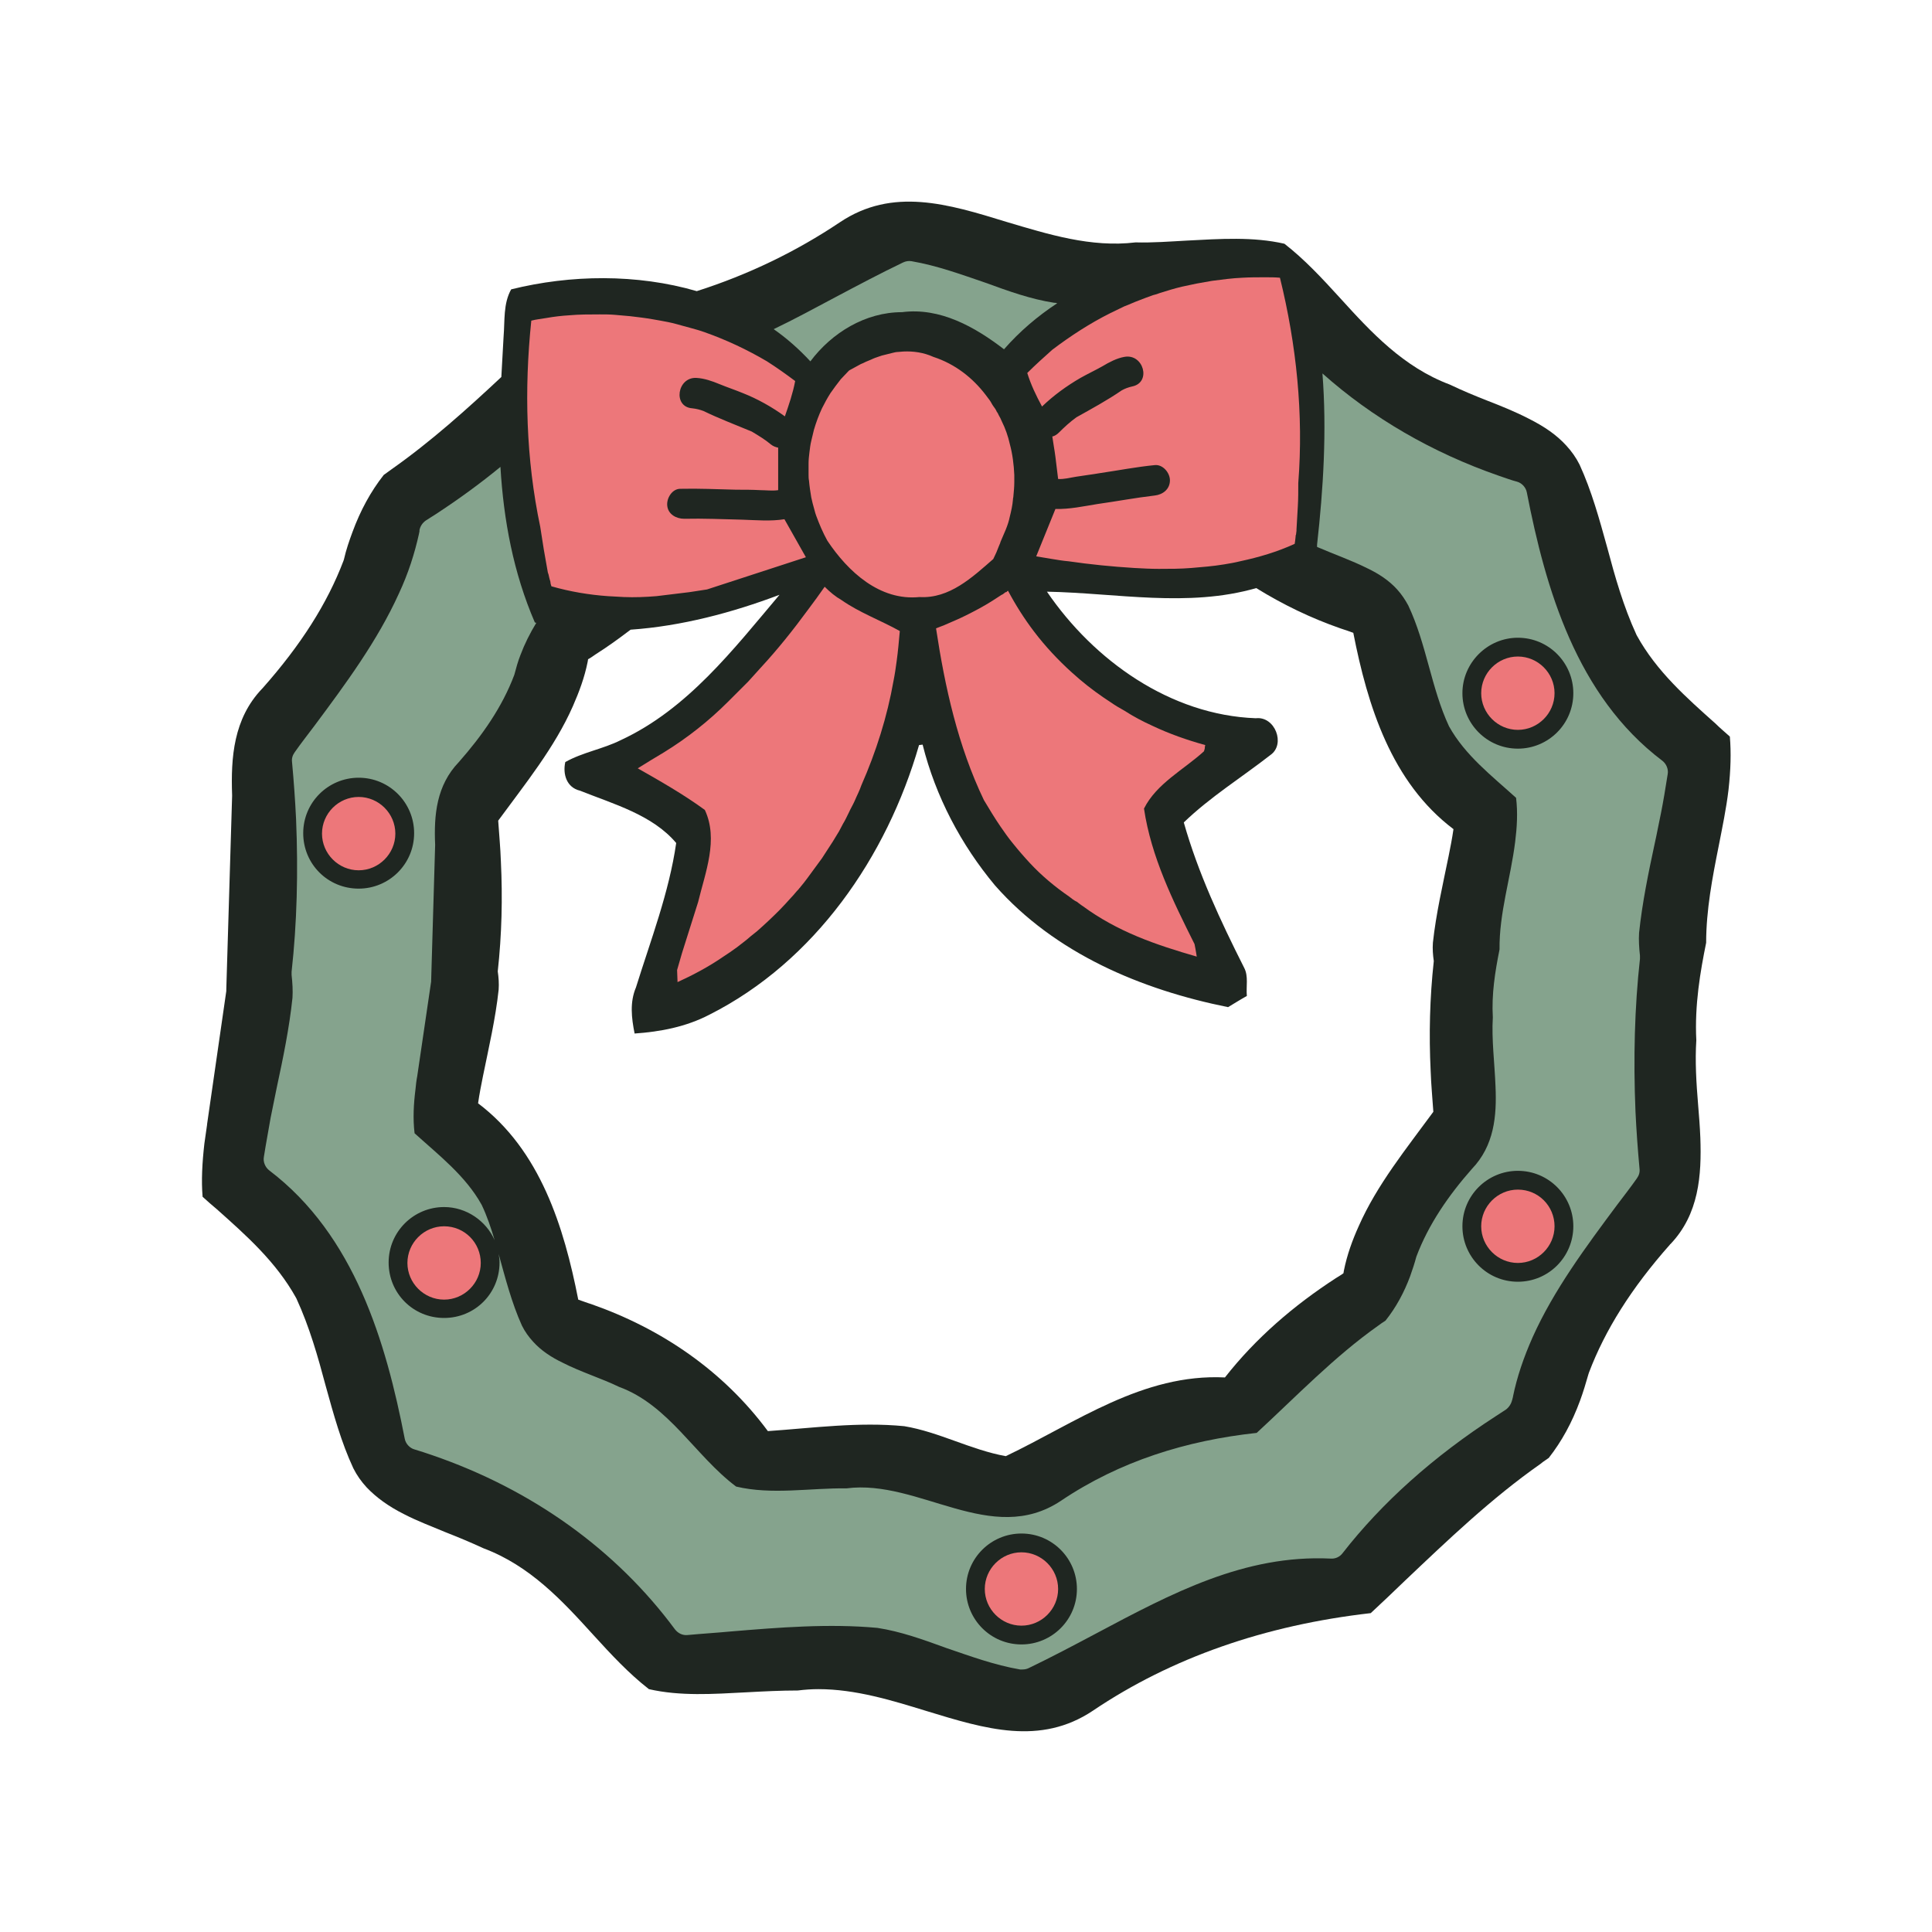 <?xml version="1.0" encoding="utf-8"?>
<!-- Generator: Adobe Illustrator 18.0.0, SVG Export Plug-In . SVG Version: 6.00 Build 0)  -->
<!DOCTYPE svg PUBLIC "-//W3C//DTD SVG 1.1//EN" "http://www.w3.org/Graphics/SVG/1.1/DTD/svg11.dtd">
<svg version="1.1" id="Layer_1" xmlns="http://www.w3.org/2000/svg" xmlns:xlink="http://www.w3.org/1999/xlink" x="0px" y="0px"
	 viewBox="0 0 432 432" enable-background="new 0 0 432 432" xml:space="preserve">
<g>
	<path fill="#1F2621" d="M386.8,164.7c-1.1-1-2.2-1.9-3.2-2.9c-6.5-5.8-13.2-11.7-17.6-19.7c0-0.1-0.1-0.1-0.1-0.2
		c-2.9-6.3-4.8-13-6.5-19.4c-1.8-6.5-3.5-12.7-6.2-18.6c-0.8-1.6-1.8-3-3-4.3c-2.1-2.3-4.8-4.2-8.4-6c-2.9-1.5-6.1-2.8-9.2-4
		c-2.8-1.1-5.7-2.3-8.4-3.6c-10.4-3.9-17.6-11.7-24.5-19.3c-4.1-4.5-8-8.7-12.5-12.2c-7-1.6-14.3-1.1-21.9-0.7
		c-3.7,0.2-7.5,0.5-11.4,0.4c-9.9,1.2-19.5-1.8-28.9-4.6c-13-4-25.4-7.8-37.2,0.1c-9.7,6.5-20.4,11.7-32,15.4
		c-13.4-3.9-28.2-3.7-41.5-0.4c-1.8,3.2-1.4,7-1.7,10.6c-0.2,3-0.3,6-0.5,9c-7.7,7.2-15.7,14.4-24.5,20.6l-1.8,1.3
		c-2.9,3.7-5.2,7.9-7,12.8c-0.7,1.9-1.4,3.9-1.9,6.1c0,0.1-0.1,0.2-0.1,0.3c-3.6,9.5-9.5,18.8-18.1,28.5l-0.1,0.1
		c-6.4,6.7-7,15.4-6.7,23.8v0.2l-1.3,43.2c0,0.1,0,0.2,0,0.4l-4.3,29.8c0,0,0,0,0,0.1c-0.2,1.5-0.4,2.9-0.6,4.2
		c-0.5,4.4-0.7,8.3-0.4,11.9c1,0.9,2.1,1.9,3.2,2.8c6.5,5.8,13.2,11.7,17.7,19.8c0,0.1,0.1,0.1,0.1,0.2c2.9,6.3,4.8,13,6.5,19.4
		c1.8,6.5,3.5,12.7,6.2,18.5c0.8,1.6,1.8,3,3,4.3c2.1,2.2,4.8,4.2,8.4,6c2.9,1.5,6.1,2.7,9.2,4c2.8,1.1,5.7,2.3,8.5,3.6
		c10.4,3.9,17.6,11.7,24.5,19.3c4.1,4.5,8,8.7,12.5,12.2c7,1.6,14.3,1.1,21.9,0.7c3.7-0.2,7.6-0.4,11.4-0.4c1.6-0.2,3.1-0.3,4.6-0.3
		c8.3,0,16.4,2.5,24.2,4.9c13.1,4,25.4,7.8,37.2-0.1c17.5-11.8,38.4-19.1,62.1-21.8c2.6-2.4,5.2-4.9,7.7-7.3
		c9.5-9,19.3-18.4,30.3-26.1l0.5-0.4c0.4-0.3,0.9-0.6,1.3-0.9c2.9-3.7,5.2-7.9,7-12.8c0.7-1.9,1.3-3.9,1.9-6c0-0.1,0.1-0.2,0.1-0.3
		c3.6-9.5,9.5-18.9,18.1-28.6c0,0,0-0.1,0.1-0.1c6.4-6.7,7-15.4,6.7-23.8c-0.1-2.5-0.3-5-0.5-7.4c-0.4-4.8-0.7-9.7-0.4-14.4
		c-0.4-7.9,0.9-15.4,2.2-21.8c0-7.3,1.4-14.6,2.8-21.6c0.8-4.1,1.7-8.4,2.2-12.6C387,172.1,387.1,168.3,386.8,164.7z M299.7,140.5
		c1,0.3,2,0.7,2.9,1c3.2,16.3,8.5,33.4,22.4,43.9c-0.3,2.1-0.7,4.1-1.1,6.1c-1.3,6.4-2.8,12.8-3.5,19.3c-0.1,1.4,0,2.7,0.2,4.1
		c-0.9,8.2-1.1,16.4-0.7,24.6c0.1,3,0.4,6.1,0.6,9.1c-6,8.2-12.6,16.3-16.7,25.6c-1.4,3.1-2.6,6.4-3.3,9.9c0,0.2-0.1,0.4-0.1,0.6
		c-0.5,0.4-1.1,0.7-1.7,1.1c-9.4,6.1-17.9,13.4-24.8,22.2c-18.4-0.9-33.3,10.1-49,17.6c-7.8-1.4-14.9-5.4-22.7-6.7
		c-10.2-1-20.4,0.4-30.5,1.1c-10-13.5-23.8-22.9-39.5-28.4c-1-0.3-2-0.7-2.9-1c-3.2-16.3-8.5-33.4-22.4-43.9
		c0.3-2.1,0.7-4.1,1.1-6.1c1.3-6.4,2.8-12.8,3.5-19.3c0.1-1.4,0-2.7-0.2-4.1c0.9-8.2,1.1-16.4,0.7-24.6c-0.1-3-0.4-6.1-0.6-9.1
		c6-8.2,12.6-16.3,16.7-25.6c1.4-3.2,2.6-6.4,3.3-9.9c0-0.2,0.1-0.4,0.1-0.6c0.6-0.3,1.1-0.7,1.7-1.1c2.7-1.7,5.3-3.6,7.8-5.5
		c11.4-0.8,22.7-3.8,33.3-7.8c-10.3,12.2-20.6,25.6-35.5,32.5c-4,2-8.5,2.7-12.4,4.9c-0.6,2.7,0.3,5.7,3.3,6.4
		c7.5,3,16.2,5.4,21.5,11.7c-1.6,11.1-5.7,21.7-9,32.3c-1.4,3.3-1,6.8-0.3,10.3c5.8-0.4,11.5-1.5,16.7-4.2
		c23.6-11.9,39.7-35.3,46.9-60.3l0.8-0.1c2.9,11.6,8.6,22.4,16.2,31.5c13.4,15.2,32.7,23.3,52.1,27.2c1-0.6,3.1-1.9,4.2-2.5
		c-0.2-2.1,0.4-4.4-0.6-6.3c-5.3-10.5-10.3-21.2-13.5-32.5c5.9-5.7,13-10.1,19.4-15.1c3.4-2.4,1-8.7-3.3-8.2
		c-19.1-0.7-36.2-12.9-46.7-28.3c15.6,0.3,31.5,3.6,46.8-0.8C286.9,135.2,293.1,138.2,299.7,140.5z"/>
	<path fill="#85A38D" d="M173,73.6c4.6-2.2,9.2-4.7,13.9-7.2c4.9-2.6,10-5.3,15-7.7c0.6-0.3,1.3-0.4,1.9-0.3c5.8,1,11.2,3,16.5,4.8
		c5.2,1.9,10.2,3.7,15.4,4.5c0.2,0,0.4,0,0.7,0.1c-4.4,2.9-8.4,6.3-11.9,10.3c-6.5-5-14.3-9.4-22.8-8.3c-8.2,0-15.7,4.6-20.5,11
		C178.7,78.1,176,75.7,173,73.6z M295.7,83.5c11.1,9.9,24.5,17.7,39.5,22.9c1.5,0.5,2.8,1,4,1.3c1.1,0.3,2,1.3,2.2,2.4
		c4.2,21.5,11.1,45.5,30.3,60c0.9,0.7,1.4,1.9,1.2,3c-0.5,3.2-1,6.2-1.5,8.7c-0.5,2.3-0.9,4.6-1.4,6.8c-1.4,6.5-2.8,13.3-3.5,20
		c-0.1,1.6,0,3.3,0.2,5.1c0,0.2,0,0.5,0,0.7c-1.2,10.8-1.5,22.3-1,34.2c0.2,4.1,0.5,8.4,0.9,12.7c0.1,0.8-0.1,1.5-0.6,2.2
		c-1.4,2-2.9,3.9-4.4,5.9c-7,9.4-14.2,19.1-18.9,29.6c0,0,0,0,0,0c-2,4.5-3.5,8.9-4.4,13.3c0,0,0,0,0,0.1c-0.1,0.2-0.1,0.5-0.2,0.7
		c-0.2,0.8-0.7,1.6-1.4,2.1c-0.8,0.5-1.5,1-2.3,1.5c-13.9,9-25.4,19.3-34.2,30.6c-0.6,0.8-1.6,1.3-2.7,1.2
		c-19.2-0.9-35.4,7.7-52.5,16.8c-4.9,2.6-10,5.3-15,7.7c-0.4,0.2-0.9,0.3-1.4,0.3c-0.2,0-0.4,0-0.5,0c-5.8-1-11.2-3-16.5-4.8
		c-5.2-1.9-10.2-3.7-15.4-4.5c-10.8-1-22-0.1-32.8,0.8c-3.2,0.3-6.5,0.5-9.7,0.8c-1.1,0.1-2.1-0.4-2.8-1.3
		c-13.1-17.7-31.8-31.2-54.2-38.9c-1.4-0.5-2.7-0.9-4-1.3c-1.1-0.3-2-1.3-2.2-2.4c-4.2-21.6-11.2-45.5-30.3-60
		c-0.9-0.7-1.4-1.9-1.2-3c0.5-3.2,1.1-6.3,1.5-8.7c0.5-2.3,0.9-4.6,1.4-6.9c1.4-6.5,2.8-13.3,3.5-20c0.1-1.6,0-3.3-0.2-5.1
		c0-0.2,0-0.5,0-0.7c1.2-10.8,1.5-22.3,1-34.2c-0.2-4.1-0.5-8.4-0.9-12.7c-0.1-0.8,0.1-1.5,0.6-2.2c1.4-2,2.9-3.9,4.4-5.9
		c7-9.4,14.1-19,18.9-29.6c2.1-4.5,3.5-8.9,4.5-13.4c0,0,0-0.1,0-0.1c0.1-0.2,0.1-0.5,0.1-0.7c0.2-0.9,0.7-1.6,1.4-2.1
		c0.9-0.6,1.6-1,2.2-1.4c5.2-3.4,10-6.9,14.5-10.6c0.7,11.9,2.9,23.7,7.7,34.8c0.1,0,0.2,0,0.3,0.1c-1.4,2.3-2.6,4.7-3.5,7.1
		c-0.6,1.5-1,3-1.4,4.5c-2.7,7.2-7.2,13.6-12.4,19.5c-5,5.2-5.6,11.8-5.3,18.5l-0.9,30.6l-3.1,21.1c-0.2,1-0.3,2-0.4,3
		c-0.4,3.2-0.6,6.5-0.2,9.8c5.4,4.9,11.4,9.5,15,16c1.2,2.5,2.1,5.2,2.9,7.9c-1.9-4.3-6.3-7.4-11.3-7.4c-6.8,0-12.4,5.5-12.4,12.4
		s5.5,12.4,12.4,12.4s12.4-5.5,12.4-12.4c0-0.7-0.1-1.3-0.2-1.9c1.5,5.4,2.9,10.9,5.2,16c0.7,1.4,1.5,2.5,2.5,3.6
		c1.8,2,4.1,3.5,6.6,4.7c4.1,2.1,8.7,3.5,12.6,5.4c11.2,4.1,17,15.4,26.2,22.3c8,1.9,16.5,0.3,24.7,0.4c16.2-2.1,32.4,13.1,47.9,2.8
		c13.2-8.9,28.1-13.5,43.8-15.2c8.9-8.2,17.3-17,27.2-24c0.5-0.4,1-0.7,1.6-1.1c2.4-3,4.2-6.4,5.5-9.9c0.5-1.4,1-2.9,1.4-4.4
		c2.7-7.2,7.2-13.7,12.4-19.6c5-5.2,5.6-11.8,5.3-18.5c-0.2-5.2-0.9-10.5-0.6-15.4c-0.3-5.2,0.5-10.2,1.5-15.2
		c-0.1-8.1,2.5-16,3.5-24.1c0.4-3.2,0.6-6.5,0.2-9.8c-5.4-4.9-11.4-9.5-15-16c-4-8.6-5-18.3-9.1-27c-0.7-1.3-1.5-2.5-2.5-3.6
		c-1.8-2-4.1-3.5-6.6-4.7c-3.6-1.8-7.6-3.2-11.3-4.8c0-0.2,0-0.3,0-0.5C295.9,109.3,296.7,96.3,295.7,83.5z M80.2,198.7
		c6.8,0,12.4-5.5,12.4-12.4c0-6.8-5.5-12.4-12.4-12.4c-6.8,0-12.4,5.5-12.4,12.4C67.8,193.2,73.3,198.7,80.2,198.7z M240.8,355.3
		c0-6.8-5.5-12.4-12.4-12.4c-6.8,0-12.4,5.5-12.4,12.4c0,6.8,5.5,12.4,12.4,12.4C235.2,367.7,240.8,362.2,240.8,355.3z M351.8,274.2
		c0-6.8-5.5-12.4-12.4-12.4c-6.8,0-12.4,5.5-12.4,12.4c0,6.8,5.5,12.4,12.4,12.4C346.3,286.6,351.8,281,351.8,274.2z M327,155
		c0,6.8,5.5,12.4,12.4,12.4c6.8,0,12.4-5.5,12.4-12.4c0-6.8-5.5-12.4-12.4-12.4C332.6,142.6,327,148.2,327,155z"/>
	<path fill="#ED777A" d="M257.7,162.3c3.8,1.8,7.8,3.2,11.8,4.3c0,0.1-0.1,0.3-0.1,0.5c0,0.1,0,0.1,0,0.2c0,0.1-0.1,0.3-0.1,0.4
		c0,0.1-0.1,0.2-0.1,0.3c-4.5,4.1-10.6,7.2-13.4,12.8c1.6,10.8,6.5,20.7,11.3,30.3c0.1,0.5,0.3,1.5,0.4,2.2c0,0.2,0.1,0.5,0.1,0.6
		c-4.5-1.3-9-2.7-13.3-4.5c-4.3-1.8-8.4-4-12.2-6.8c-0.1-0.1-0.2-0.1-0.3-0.2c-0.1-0.1-0.3-0.2-0.4-0.3c-0.1-0.1-0.3-0.2-0.4-0.3
		c-0.1-0.1-0.2-0.2-0.3-0.2c-0.6-0.3-1.1-0.7-1.6-1.1c-3.2-2.2-6.2-4.7-8.8-7.5c-1.3-1.4-2.6-2.9-3.8-4.4c-1-1.2-1.9-2.5-2.8-3.8
		c-1.3-1.9-2.5-3.9-3.7-5.9c-5.8-12.1-8.7-25.2-10.7-38.4c0.6-0.2,1.2-0.5,1.8-0.7c1.6-0.7,3.3-1.4,4.9-2.2c2-1,3.9-2,5.8-3.2
		c0.6-0.4,1.1-0.7,1.7-1.1c0.2-0.1,0.4-0.3,0.7-0.4c0.1-0.1,0.3-0.2,0.4-0.3c0.1-0.1,0.2-0.2,0.4-0.2c0.1-0.1,0.2-0.1,0.2-0.2
		c0.1,0,0.1-0.1,0.2-0.1c1.7,3.2,3.6,6.2,5.8,9.1c2.5,3.3,5.4,6.4,8.5,9.2c2.2,2,4.6,3.9,7.1,5.6c0.5,0.3,1,0.7,1.5,1
		c1,0.7,2,1.3,3.1,1.9C253.4,160.2,255.5,161.3,257.7,162.3z M184.4,131.2c-1.2,1.7-2.4,3.4-3.7,5.1c-3.3,4.5-6.8,8.9-10.6,13
		c-0.9,1-1.9,2.1-2.8,3.1c-0.5,0.5-1,1-1.5,1.5c-1,1-2,2-3,3c-4.3,4.3-9.1,8.1-14.3,11.3c-2,1.2-4,2.4-5.9,3.6
		c5.1,2.9,10.2,5.8,15,9.3c3.1,6.6,0.1,14-1.5,20.6c-0.4,1.3-0.8,2.5-1.2,3.8c-0.4,1.3-0.8,2.5-1.2,3.8c-0.4,1.3-0.8,2.5-1.2,3.8
		c-0.4,1.3-0.7,2.5-1.1,3.8c0,0.7,0.1,2,0.1,2.7c3.5-1.6,6.9-3.4,10.1-5.6c1.1-0.7,2.1-1.4,3.2-2.2c1-0.8,2-1.5,3-2.4
		c0.5-0.4,1-0.8,1.5-1.2c1.7-1.5,3.3-3,4.9-4.6c0.9-0.9,1.8-1.9,2.7-2.9c0.6-0.6,1.1-1.3,1.7-1.9c0.1-0.2,0.3-0.3,0.4-0.5
		c0.5-0.6,1-1.2,1.5-1.9c1.1-1.5,2.2-3,3.3-4.5c0.8-1.2,1.6-2.5,2.4-3.7c0.5-0.8,0.9-1.5,1.4-2.3c0.3-0.6,0.6-1.1,0.9-1.7
		c0.5-0.8,0.9-1.7,1.3-2.5c0.4-0.9,0.9-1.7,1.3-2.6c0.5-1.2,1.1-2.3,1.5-3.5c3.3-7.5,5.8-15.4,7.2-23.4c0.3-1.5,0.5-2.9,0.7-4.4
		c0.3-2.2,0.5-4.4,0.7-6.7c-4.3-2.4-9-4.1-13-6.9C186.8,133.4,185.6,132.4,184.4,131.2z M222.8,123.5c0.1-0.3,0.3-0.7,0.4-1
		c0.1-0.2,0.1-0.3,0.2-0.5c0.1-0.3,0.3-0.6,0.3-0.8c0.2-0.5,0.4-0.9,0.6-1.4c0.2-0.5,0.4-0.9,0.6-1.4c0.4-1,0.7-1.9,0.9-2.9
		c0.3-1.2,0.6-2.5,0.7-3.8c0-0.3,0.1-0.5,0.1-0.8c0.1-1,0.2-2.1,0.2-3.1c0-0.5,0-1,0-1.6c-0.1-2.3-0.4-4.7-1-6.9
		c-0.4-1.8-1-3.5-1.8-5.1c-0.2-0.5-0.4-0.9-0.7-1.4c-0.1-0.2-0.2-0.5-0.4-0.7c-0.2-0.5-0.5-0.9-0.8-1.3c-0.3-0.4-0.5-0.9-0.8-1.3
		c-0.3-0.4-0.6-0.8-0.9-1.2c-2.9-3.8-6.8-6.9-11.7-8.5c-2.2-1-4.5-1.3-6.7-1.2c-0.4,0-0.8,0.1-1.2,0.1c-0.4,0-0.8,0.1-1.2,0.2
		c-0.4,0.1-0.8,0.2-1.2,0.3c-0.4,0.1-0.8,0.2-1.2,0.3c-0.2,0.1-0.4,0.1-0.6,0.2c-0.6,0.2-1.2,0.4-1.8,0.7c-0.4,0.2-0.8,0.3-1.2,0.5
		c-0.4,0.2-0.8,0.4-1.1,0.5c-0.4,0.2-0.7,0.4-1.1,0.6c-0.4,0.2-0.7,0.4-1.1,0.6c-0.2,0.1-0.4,0.2-0.5,0.3c-0.6,0.6-1.2,1.3-1.8,1.9
		c-0.8,1-1.6,2.1-2.3,3.1c-0.7,1.1-1.3,2.2-1.9,3.4c-0.7,1.5-1.3,3.1-1.8,4.8c-0.2,0.8-0.4,1.6-0.6,2.5c-0.2,0.8-0.3,1.7-0.4,2.5
		c-0.1,0.8-0.2,1.7-0.2,2.5c0,0.8,0,1.7,0,2.5c0,0.5,0,0.9,0.1,1.4c0.1,1.2,0.3,2.5,0.5,3.7c0.1,0.4,0.2,0.8,0.3,1.3
		c0.2,0.7,0.4,1.5,0.6,2.2c0.1,0.2,0.1,0.4,0.2,0.6c0.7,1.9,1.5,3.8,2.5,5.6c4.6,6.9,11.7,13.5,20.6,12.6c6.7,0.4,11.8-4.4,16.5-8.5
		C222.4,124.4,222.6,123.9,222.8,123.5z M154.2,132.4c1.3-0.2,2.6-0.4,3.9-0.6l22.1-7.2l-4.8-8.5c-3.1,0.5-6.3,0.2-9.5,0.1
		c-4.3-0.1-8.6-0.3-12.9-0.2c-1.8,0-3.6-1-3.8-2.9c-0.2-1.7,1.1-3.8,2.9-3.8c4.1-0.1,8.3,0.1,12.5,0.2c1.8,0,3.6,0,5.4,0.1
		c1.3,0,2.7,0.2,4,0c0-1.6,0-3.3,0-4.9c0-1.5,0-3.1,0-4.6c-0.5-0.1-1.1-0.3-1.6-0.7c-1.3-1.1-2.8-2-4.3-2.9
		c-3.6-1.5-7.3-2.9-10.8-4.6c-0.8-0.3-1.6-0.5-2.5-0.6c-4.4-0.3-3.4-7,0.9-6.8c1.8,0.1,3.5,0.7,5.2,1.4c1.7,0.7,3.5,1.3,5.2,2
		c3.3,1.3,6.5,3.1,9.4,5.2c0.9-2.6,1.8-5.2,2.3-7.9c-2-1.5-4.1-3-6.3-4.4c-4.4-2.6-9.1-4.8-13.9-6.5c-1.1-0.4-2.2-0.7-3.3-1
		c-1.1-0.3-2.2-0.6-3.3-0.9c-1.1-0.3-2.2-0.5-3.3-0.7c-0.6-0.1-1.1-0.2-1.7-0.3c-1.7-0.3-3.4-0.5-5.1-0.7c-1.1-0.1-2.3-0.2-3.4-0.3
		c-1.1-0.1-2.3-0.1-3.4-0.1c-2.3,0-4.6,0-6.8,0.2c-1.7,0.1-3.4,0.3-5.1,0.6c-1.1,0.2-2.3,0.3-3.4,0.6c-1.6,15.4-1.2,30.9,2,46.1
		c0.3,1.7,0.5,3.4,0.8,5.1c0.3,1.7,0.6,3.4,0.9,5.1c0,0.1,0.1,0.2,0.1,0.3c0.1,0.2,0.1,0.5,0.2,0.8c0,0.1,0.1,0.3,0.1,0.4
		c0.1,0.3,0.2,0.6,0.2,0.9c0.1,0.3,0.1,0.5,0.2,0.7c4.2,1.2,8.4,1.9,12.6,2.2c1.2,0.1,2.4,0.1,3.6,0.2c2.4,0.1,4.9,0,7.3-0.2
		C149.3,133,151.8,132.7,154.2,132.4z M282.9,62c-1.7,0-3.4,0-5.1,0.1c-2.3,0.1-4.5,0.4-6.8,0.7c-1.1,0.2-2.3,0.4-3.4,0.6
		c-1.1,0.2-2.2,0.5-3.3,0.7c-1.7,0.4-3.3,0.9-4.9,1.4c-0.5,0.2-1.1,0.4-1.6,0.5c-1.1,0.4-2.2,0.8-3.2,1.2c-1.1,0.4-2.1,0.9-3.2,1.3
		c-1,0.5-2.1,1-3.1,1.5c-4.6,2.3-8.9,5.1-13,8.2c-1.9,1.7-3.8,3.4-5.6,5.2c0.8,2.6,2,5.1,3.3,7.5c2.6-2.5,5.5-4.6,8.6-6.4
		c1.6-0.9,3.3-1.7,4.9-2.6c1.5-0.9,3.2-1.8,4.9-2.1c4.3-0.8,6.1,5.7,1.8,6.6c-0.9,0.2-1.7,0.5-2.4,0.9c-3.2,2.2-6.7,4.1-10.1,6
		c-1.4,1-2.7,2.2-3.9,3.4c-0.5,0.5-1,0.8-1.5,0.9c0.2,1.5,0.5,3,0.7,4.6c0.2,1.6,0.4,3.2,0.6,4.9c1.3,0.1,2.7-0.3,4-0.5
		c1.8-0.3,3.6-0.5,5.3-0.8c4.1-0.6,8.2-1.4,12.3-1.8c1.8-0.2,3.4,1.7,3.4,3.4c0,2-1.6,3.2-3.4,3.4c-4.3,0.5-8.5,1.3-12.8,1.9
		c-3.1,0.5-6.3,1.2-9.4,1.1l-4.3,10.6c1.2,0.2,2.4,0.4,3.6,0.6c1.2,0.2,2.4,0.4,3.6,0.5c4.8,0.7,9.8,1.2,14.7,1.5
		c1.8,0.1,3.7,0.2,5.5,0.2c2.5,0,4.9,0,7.3-0.2c2.4-0.2,4.9-0.4,7.3-0.8c1.2-0.2,2.4-0.4,3.6-0.7c4.2-0.9,8.3-2.1,12.2-3.9
		c0-0.2,0.1-0.5,0.1-0.7c0-0.3,0.1-0.6,0.1-0.9c0-0.2,0-0.3,0.1-0.5c0-0.3,0.1-0.6,0.1-0.8c0-0.1,0-0.2,0-0.3
		c0.1-1.7,0.2-3.4,0.3-5.2c0.1-1.7,0.1-3.4,0.1-5.2c1.2-15.4-0.4-30.9-4.1-45.9C285.1,62,284,62,282.9,62z M228.4,347.1
		c-4.5,0-8.2,3.7-8.2,8.2c0,4.5,3.7,8.2,8.2,8.2c4.5,0,8.2-3.7,8.2-8.2C236.6,350.8,232.9,347.1,228.4,347.1z M339.4,266
		c-4.5,0-8.2,3.7-8.2,8.2c0,4.5,3.7,8.2,8.2,8.2c4.5,0,8.2-3.7,8.2-8.2C347.6,269.7,344,266,339.4,266z M99.3,274.2
		c-4.5,0-8.2,3.7-8.2,8.2c0,4.5,3.7,8.2,8.2,8.2s8.2-3.7,8.2-8.2C107.5,277.9,103.9,274.2,99.3,274.2z M80.2,178.2
		c-4.5,0-8.2,3.7-8.2,8.2s3.7,8.2,8.2,8.2c4.5,0,8.2-3.7,8.2-8.2S84.7,178.2,80.2,178.2z M339.4,163.2c4.5,0,8.2-3.7,8.2-8.2
		s-3.7-8.2-8.2-8.2c-4.5,0-8.2,3.7-8.2,8.2S334.9,163.2,339.4,163.2z"/>
</g>
</svg>
